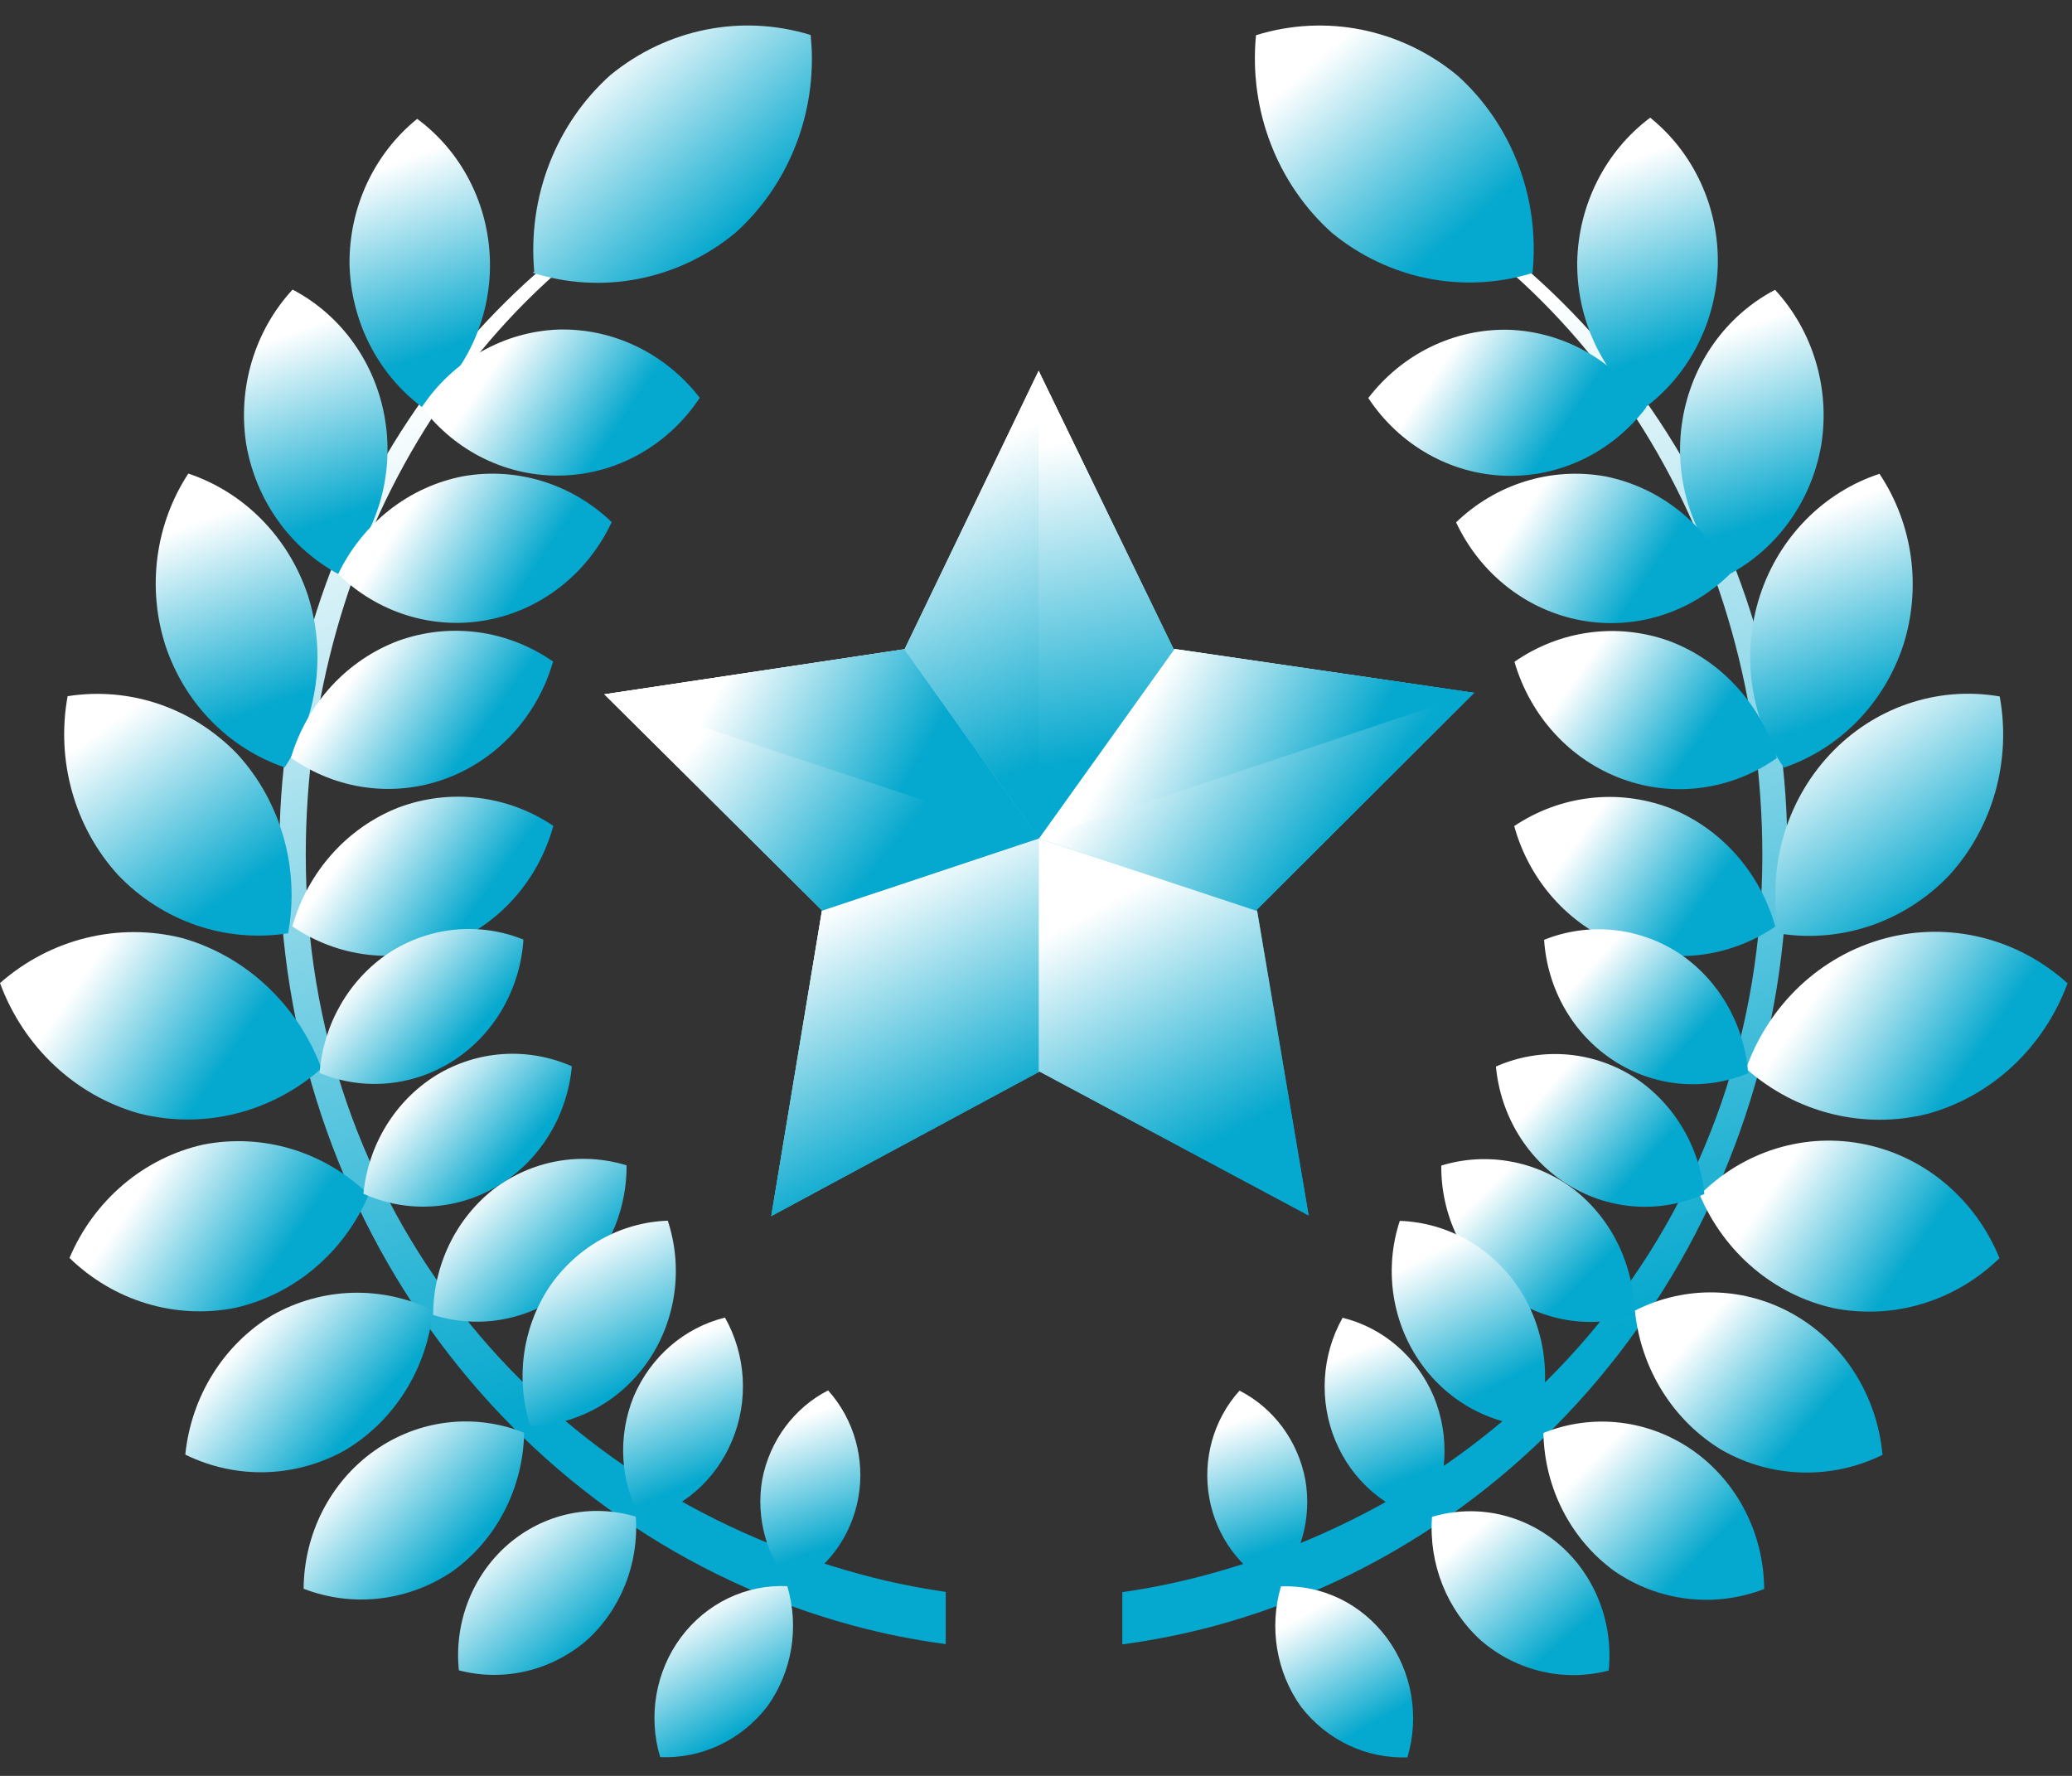 <?xml version="1.0" encoding="UTF-8"?>
<svg width="35px" height="30px" viewBox="0 0 35 30" version="1.1" xmlns="http://www.w3.org/2000/svg" xmlns:xlink="http://www.w3.org/1999/xlink">
    <rect x="0" y="0" width="35" height="30" fill="#333333" stroke="none"/>
    <title>Points 3</title>
    <defs>
        <linearGradient x1="20.879%" y1="15.365%" x2="73.247%" y2="80.14%" id="linearGradient-1">
            <stop stop-color="#FFFFFF" offset="0%"></stop>
            <stop stop-color="#05A8CE" offset="100%"></stop>
        </linearGradient>
        <linearGradient x1="40.304%" y1="13.332%" x2="57.74%" y2="81.909%" id="linearGradient-2">
            <stop stop-color="#FFFFFF" offset="0%"></stop>
            <stop stop-color="#05A8CE" offset="100%"></stop>
        </linearGradient>
        <linearGradient x1="20.879%" y1="36.702%" x2="73.247%" y2="61.572%" id="linearGradient-3">
            <stop stop-color="#FFFFFF" offset="0%"></stop>
            <stop stop-color="#05A8CE" offset="100%"></stop>
        </linearGradient>
        <linearGradient x1="35.072%" y1="13.332%" x2="61.917%" y2="81.909%" id="linearGradient-4">
            <stop stop-color="#FFFFFF" offset="0%"></stop>
            <stop stop-color="#05A8CE" offset="100%"></stop>
        </linearGradient>
        <linearGradient x1="35.361%" y1="13.332%" x2="61.686%" y2="81.909%" id="linearGradient-5">
            <stop stop-color="#FFFFFF" offset="0%"></stop>
            <stop stop-color="#05A8CE" offset="100%"></stop>
        </linearGradient>
        <linearGradient x1="20.879%" y1="36.707%" x2="73.247%" y2="61.567%" id="linearGradient-6">
            <stop stop-color="#FFFFFF" offset="0%"></stop>
            <stop stop-color="#05A8CE" offset="100%"></stop>
        </linearGradient>
        <linearGradient x1="20.879%" y1="43.035%" x2="73.247%" y2="56.061%" id="linearGradient-7">
            <stop stop-color="#FFFFFF" offset="0%"></stop>
            <stop stop-color="#05A8CE" offset="100%"></stop>
        </linearGradient>
        <linearGradient x1="47.542%" y1="13.332%" x2="51.962%" y2="81.909%" id="linearGradient-8">
            <stop stop-color="#FFFFFF" offset="0%"></stop>
            <stop stop-color="#05A8CE" offset="100%"></stop>
        </linearGradient>
        <linearGradient x1="20.879%" y1="43.03%" x2="73.247%" y2="56.065%" id="linearGradient-9">
            <stop stop-color="#FFFFFF" offset="0%"></stop>
            <stop stop-color="#05A8CE" offset="100%"></stop>
        </linearGradient>
        <linearGradient x1="44.28%" y1="13.332%" x2="54.566%" y2="81.909%" id="linearGradient-10">
            <stop stop-color="#FFFFFF" offset="0%"></stop>
            <stop stop-color="#05A8CE" offset="100%"></stop>
        </linearGradient>
        <linearGradient x1="20.879%" y1="18.843%" x2="73.247%" y2="77.113%" id="linearGradient-11">
            <stop stop-color="#FFFFFF" offset="0%"></stop>
            <stop stop-color="#05A8CE" offset="100%"></stop>
        </linearGradient>
        <linearGradient x1="43.099%" y1="13.332%" x2="55.509%" y2="81.909%" id="linearGradient-12">
            <stop stop-color="#FFFFFF" offset="0%"></stop>
            <stop stop-color="#05A8CE" offset="100%"></stop>
        </linearGradient>
        <linearGradient x1="20.879%" y1="39.862%" x2="73.247%" y2="58.822%" id="linearGradient-13">
            <stop stop-color="#FFFFFF" offset="0%"></stop>
            <stop stop-color="#05A8CE" offset="100%"></stop>
        </linearGradient>
        <linearGradient x1="42.596%" y1="13.332%" x2="55.911%" y2="81.909%" id="linearGradient-14">
            <stop stop-color="#FFFFFF" offset="0%"></stop>
            <stop stop-color="#05A8CE" offset="100%"></stop>
        </linearGradient>
        <linearGradient x1="20.879%" y1="39.087%" x2="73.247%" y2="59.497%" id="linearGradient-15">
            <stop stop-color="#FFFFFF" offset="0%"></stop>
            <stop stop-color="#05A8CE" offset="100%"></stop>
        </linearGradient>
        <linearGradient x1="41.173%" y1="13.332%" x2="57.046%" y2="81.909%" id="linearGradient-16">
            <stop stop-color="#FFFFFF" offset="0%"></stop>
            <stop stop-color="#05A8CE" offset="100%"></stop>
        </linearGradient>
        <linearGradient x1="20.879%" y1="36.658%" x2="73.247%" y2="61.611%" id="linearGradient-17">
            <stop stop-color="#FFFFFF" offset="0%"></stop>
            <stop stop-color="#05A8CE" offset="100%"></stop>
        </linearGradient>
        <linearGradient x1="24.237%" y1="13.332%" x2="70.566%" y2="81.909%" id="linearGradient-18">
            <stop stop-color="#FFFFFF" offset="0%"></stop>
            <stop stop-color="#05A8CE" offset="100%"></stop>
        </linearGradient>
        <linearGradient x1="20.879%" y1="36.373%" x2="73.247%" y2="61.858%" id="linearGradient-19">
            <stop stop-color="#FFFFFF" offset="0%"></stop>
            <stop stop-color="#05A8CE" offset="100%"></stop>
        </linearGradient>
        <linearGradient x1="20.879%" y1="37.538%" x2="73.247%" y2="60.845%" id="linearGradient-20">
            <stop stop-color="#FFFFFF" offset="0%"></stop>
            <stop stop-color="#05A8CE" offset="100%"></stop>
        </linearGradient>
        <linearGradient x1="20.879%" y1="38.143%" x2="73.247%" y2="60.318%" id="linearGradient-21">
            <stop stop-color="#FFFFFF" offset="0%"></stop>
            <stop stop-color="#05A8CE" offset="100%"></stop>
        </linearGradient>
        <linearGradient x1="20.879%" y1="30.721%" x2="73.247%" y2="66.777%" id="linearGradient-22">
            <stop stop-color="#FFFFFF" offset="0%"></stop>
            <stop stop-color="#05A8CE" offset="100%"></stop>
        </linearGradient>
        <linearGradient x1="20.879%" y1="26.083%" x2="73.247%" y2="70.813%" id="linearGradient-23">
            <stop stop-color="#FFFFFF" offset="0%"></stop>
            <stop stop-color="#05A8CE" offset="100%"></stop>
        </linearGradient>
        <linearGradient x1="20.879%" y1="18.925%" x2="73.247%" y2="77.041%" id="linearGradient-24">
            <stop stop-color="#FFFFFF" offset="0%"></stop>
            <stop stop-color="#05A8CE" offset="100%"></stop>
        </linearGradient>
        <linearGradient x1="20.879%" y1="28.814%" x2="73.247%" y2="68.437%" id="linearGradient-25">
            <stop stop-color="#FFFFFF" offset="0%"></stop>
            <stop stop-color="#05A8CE" offset="100%"></stop>
        </linearGradient>
        <linearGradient x1="20.879%" y1="30.27%" x2="73.247%" y2="67.169%" id="linearGradient-26">
            <stop stop-color="#FFFFFF" offset="0%"></stop>
            <stop stop-color="#05A8CE" offset="100%"></stop>
        </linearGradient>
        <linearGradient x1="20.879%" y1="24.001%" x2="73.247%" y2="72.625%" id="linearGradient-27">
            <stop stop-color="#FFFFFF" offset="0%"></stop>
            <stop stop-color="#05A8CE" offset="100%"></stop>
        </linearGradient>
        <linearGradient x1="33.817%" y1="13.332%" x2="62.919%" y2="81.909%" id="linearGradient-28">
            <stop stop-color="#FFFFFF" offset="0%"></stop>
            <stop stop-color="#05A8CE" offset="100%"></stop>
        </linearGradient>
        <linearGradient x1="39.756%" y1="13.332%" x2="58.178%" y2="81.909%" id="linearGradient-29">
            <stop stop-color="#FFFFFF" offset="0%"></stop>
            <stop stop-color="#05A8CE" offset="100%"></stop>
        </linearGradient>
        <linearGradient x1="30.912%" y1="13.332%" x2="65.238%" y2="81.909%" id="linearGradient-30">
            <stop stop-color="#FFFFFF" offset="0%"></stop>
            <stop stop-color="#05A8CE" offset="100%"></stop>
        </linearGradient>
        <linearGradient x1="42.46%" y1="13.332%" x2="56.02%" y2="81.909%" id="linearGradient-31">
            <stop stop-color="#FFFFFF" offset="0%"></stop>
            <stop stop-color="#05A8CE" offset="100%"></stop>
        </linearGradient>
        <linearGradient x1="44.304%" y1="13.332%" x2="54.547%" y2="81.909%" id="linearGradient-32">
            <stop stop-color="#FFFFFF" offset="0%"></stop>
            <stop stop-color="#05A8CE" offset="100%"></stop>
        </linearGradient>
        <linearGradient x1="20.879%" y1="18.858%" x2="73.247%" y2="77.1%" id="linearGradient-33">
            <stop stop-color="#FFFFFF" offset="0%"></stop>
            <stop stop-color="#05A8CE" offset="100%"></stop>
        </linearGradient>
        <linearGradient x1="43.151%" y1="13.332%" x2="55.467%" y2="81.909%" id="linearGradient-34">
            <stop stop-color="#FFFFFF" offset="0%"></stop>
            <stop stop-color="#05A8CE" offset="100%"></stop>
        </linearGradient>
        <linearGradient x1="20.879%" y1="39.861%" x2="73.247%" y2="58.823%" id="linearGradient-35">
            <stop stop-color="#FFFFFF" offset="0%"></stop>
            <stop stop-color="#05A8CE" offset="100%"></stop>
        </linearGradient>
        <linearGradient x1="20.879%" y1="39.064%" x2="73.247%" y2="59.517%" id="linearGradient-36">
            <stop stop-color="#FFFFFF" offset="0%"></stop>
            <stop stop-color="#05A8CE" offset="100%"></stop>
        </linearGradient>
        <linearGradient x1="41.096%" y1="13.332%" x2="57.108%" y2="81.909%" id="linearGradient-37">
            <stop stop-color="#FFFFFF" offset="0%"></stop>
            <stop stop-color="#05A8CE" offset="100%"></stop>
        </linearGradient>
        <linearGradient x1="20.879%" y1="36.682%" x2="73.247%" y2="61.589%" id="linearGradient-38">
            <stop stop-color="#FFFFFF" offset="0%"></stop>
            <stop stop-color="#05A8CE" offset="100%"></stop>
        </linearGradient>
        <linearGradient x1="24.233%" y1="13.332%" x2="70.57%" y2="81.909%" id="linearGradient-39">
            <stop stop-color="#FFFFFF" offset="0%"></stop>
            <stop stop-color="#05A8CE" offset="100%"></stop>
        </linearGradient>
        <linearGradient x1="20.879%" y1="37.468%" x2="73.247%" y2="60.905%" id="linearGradient-40">
            <stop stop-color="#FFFFFF" offset="0%"></stop>
            <stop stop-color="#05A8CE" offset="100%"></stop>
        </linearGradient>
        <linearGradient x1="20.879%" y1="38.061%" x2="73.247%" y2="60.389%" id="linearGradient-41">
            <stop stop-color="#FFFFFF" offset="0%"></stop>
            <stop stop-color="#05A8CE" offset="100%"></stop>
        </linearGradient>
        <linearGradient x1="20.879%" y1="30.578%" x2="73.247%" y2="66.901%" id="linearGradient-42">
            <stop stop-color="#FFFFFF" offset="0%"></stop>
            <stop stop-color="#05A8CE" offset="100%"></stop>
        </linearGradient>
        <linearGradient x1="20.879%" y1="26.093%" x2="73.247%" y2="70.804%" id="linearGradient-43">
            <stop stop-color="#FFFFFF" offset="0%"></stop>
            <stop stop-color="#05A8CE" offset="100%"></stop>
        </linearGradient>
        <linearGradient x1="20.879%" y1="18.878%" x2="73.247%" y2="77.083%" id="linearGradient-44">
            <stop stop-color="#FFFFFF" offset="0%"></stop>
            <stop stop-color="#05A8CE" offset="100%"></stop>
        </linearGradient>
        <linearGradient x1="20.879%" y1="28.843%" x2="73.247%" y2="68.411%" id="linearGradient-45">
            <stop stop-color="#FFFFFF" offset="0%"></stop>
            <stop stop-color="#05A8CE" offset="100%"></stop>
        </linearGradient>
        <linearGradient x1="20.879%" y1="30.307%" x2="73.247%" y2="67.137%" id="linearGradient-46">
            <stop stop-color="#FFFFFF" offset="0%"></stop>
            <stop stop-color="#05A8CE" offset="100%"></stop>
        </linearGradient>
        <linearGradient x1="20.879%" y1="23.944%" x2="73.247%" y2="72.674%" id="linearGradient-47">
            <stop stop-color="#FFFFFF" offset="0%"></stop>
            <stop stop-color="#05A8CE" offset="100%"></stop>
        </linearGradient>
        <linearGradient x1="33.801%" y1="13.332%" x2="62.931%" y2="81.909%" id="linearGradient-48">
            <stop stop-color="#FFFFFF" offset="0%"></stop>
            <stop stop-color="#05A8CE" offset="100%"></stop>
        </linearGradient>
        <linearGradient x1="39.744%" y1="13.332%" x2="58.187%" y2="81.909%" id="linearGradient-49">
            <stop stop-color="#FFFFFF" offset="0%"></stop>
            <stop stop-color="#05A8CE" offset="100%"></stop>
        </linearGradient>
        <linearGradient x1="31.112%" y1="13.332%" x2="65.078%" y2="81.909%" id="linearGradient-50">
            <stop stop-color="#FFFFFF" offset="0%"></stop>
            <stop stop-color="#05A8CE" offset="100%"></stop>
        </linearGradient>
    </defs>
    <g id="PC-version" stroke="none" stroke-width="1" fill="none" fill-rule="evenodd">
        <g id="Homepage" transform="translate(-1206, -313)" fill-rule="nonzero">
            <g id="Group" transform="translate(1100, 0)">
                <g id="Infos" transform="translate(55, 309)">
                    <g id="Group" transform="translate(51, 2)">
                        <g id="Ranking" transform="translate(0, 2.431)">
                            <g id="Group-77" transform="translate(10.208, 5.833)">
                                <polygon id="Path" fill="url(#linearGradient-1)" points="9.613 4.695 14.693 5.44 11.024 9.102 11.897 14.267 7.352 11.837 2.82 14.28 3.676 9.115 -2.30774464e-12 5.465 5.072 4.703 7.336 0"></polygon>
                                <polygon id="Path" fill="url(#linearGradient-2)" points="9.613 4.695 7.336 -4.74928738e-14 5.072 4.703 5.072 4.703 7.34 7.903 9.633 4.699"></polygon>
                                <polygon id="Path" fill="url(#linearGradient-3)" points="7.34 7.903 11.028 9.127 11.024 9.102 14.693 5.44 9.625 4.699"></polygon>
                                <polygon id="Path" fill="url(#linearGradient-4)" points="11.897 14.267 11.028 9.127 7.34 7.903 7.34 11.845 7.34 11.845 7.352 11.837"></polygon>
                                <polygon id="Path" fill="url(#linearGradient-5)" points="2.82 14.28 7.34 11.845 7.34 7.903 3.676 9.123"></polygon>
                                <polygon id="Path" fill="url(#linearGradient-6)" points="7.34 7.903 5.068 4.703 1.84704104e-12 5.465 3.676 9.115 3.676 9.123"></polygon>
                                <polygon id="Path" fill="url(#linearGradient-7)" points="7.34 7.903 9.625 4.699 14.693 5.44"></polygon>
                                <polygon id="Path" fill="url(#linearGradient-8)" points="7.34 7.903 9.633 4.699 9.613 4.695 7.336 -4.74928738e-14"></polygon>
                                <polygon id="Path" fill="url(#linearGradient-9)" points="1.84704104e-12 5.465 5.068 4.703 7.34 7.903"></polygon>
                                <polygon id="Path" fill="url(#linearGradient-5)" points="2.82 14.28 3.676 9.123 7.34 7.903"></polygon>
                                <polygon id="Path" fill="url(#linearGradient-4)" points="11.897 14.267 7.352 11.837 7.34 11.845 7.34 11.845 7.34 7.903"></polygon>
                            </g>
                            <g id="Group-76">
                                <path d="M15.975,26.461 C15.497,26.392 15.022,26.295 14.555,26.169 C9.046,24.686 5.165,19.93 5.165,14.011 C5.165,8.804 8.017,3.982 12.739,2.13 L12.739,1.943 C7.891,3.819 4.687,8.639 4.719,14.011 C4.717,20.135 8.701,25.487 14.41,27.03 C14.925,27.169 15.448,27.273 15.975,27.343 L15.975,26.461 Z" id="Path" fill="url(#linearGradient-10)"></path>
                                <path d="M10.31,0.838 C11.265,0.054 12.527,-0.199 13.694,0.16 L13.694,0.16 L13.711,0.396 C13.761,1.575 13.291,2.719 12.426,3.499 C11.462,4.298 10.179,4.552 8.999,4.177 L8.999,4.177 L9.024,4.155 C8.911,2.899 9.389,1.663 10.31,0.838 Z" id="Combined-Shape" fill="url(#linearGradient-11)"></path>
                                <path d="M5.904,4.035 C5.927,4.997 6.383,5.891 7.137,6.452 C7.871,5.866 8.294,4.953 8.276,3.991 C8.259,3.029 7.802,2.134 7.047,1.577 C6.317,2.167 5.895,3.076 5.904,4.035 Z" id="Path" fill="url(#linearGradient-12)"></path>
                                <path d="M9.433,5.136 C8.508,5.171 7.652,5.657 7.125,6.448 C7.698,7.205 8.584,7.633 9.511,7.602 C10.438,7.571 11.295,7.083 11.82,6.289 C11.241,5.539 10.359,5.112 9.433,5.136 Z" id="Path" fill="url(#linearGradient-13)"></path>
                                <path d="M4.159,7.073 C4.322,8.019 4.901,8.832 5.724,9.271 C6.37,8.579 6.66,7.61 6.505,6.66 C6.351,5.711 5.77,4.894 4.942,4.461 C4.301,5.156 4.011,6.123 4.159,7.073 L4.159,7.073 Z" id="Path" fill="url(#linearGradient-14)"></path>
                                <path d="M7.825,7.614 C6.91,7.79 6.128,8.402 5.712,9.267 C6.387,9.927 7.324,10.215 8.237,10.042 C9.149,9.869 9.927,9.255 10.333,8.389 C9.658,7.741 8.732,7.455 7.825,7.614 L7.825,7.614 Z" id="Path" fill="url(#linearGradient-15)"></path>
                                <path d="M2.794,10.473 C3.118,11.449 3.863,12.211 4.809,12.533 C5.369,11.68 5.514,10.604 5.2,9.624 C4.875,8.648 4.128,7.886 3.181,7.569 C2.623,8.421 2.48,9.495 2.794,10.473 L2.794,10.473 Z" id="Path" fill="url(#linearGradient-16)"></path>
                                <path d="M6.734,10.392 C5.861,10.718 5.188,11.451 4.914,12.37 C5.681,12.913 6.651,13.045 7.526,12.724 C8.401,12.403 9.076,11.668 9.343,10.745 C8.575,10.21 7.609,10.079 6.734,10.392 L6.734,10.392 Z" id="Path" fill="url(#linearGradient-17)"></path>
                                <path d="M1.992,14.348 C2.743,15.135 3.812,15.502 4.867,15.335 C5.066,14.246 4.751,13.124 4.018,12.317 C3.267,11.53 2.198,11.163 1.142,11.33 C0.944,12.419 1.259,13.542 1.992,14.348 L1.992,14.348 Z" id="Path" fill="url(#linearGradient-18)"></path>
                                <path d="M6.73,13.211 C5.863,13.552 5.2,14.295 4.938,15.218 C5.713,15.747 6.686,15.862 7.556,15.527 C8.427,15.192 9.092,14.446 9.347,13.52 C8.569,12.999 7.601,12.884 6.73,13.211 L6.73,13.211 Z" id="Path" fill="url(#linearGradient-19)"></path>
                                <path d="M5.431,17.618 C5.028,16.54 4.157,15.724 3.083,15.417 C1.998,15.144 0.852,15.427 9.12558195e-13,16.176 C0.399,17.257 1.272,18.075 2.348,18.378 C3.433,18.653 4.58,18.37 5.431,17.618 Z" id="Path" fill="url(#linearGradient-20)"></path>
                                <path d="M3.967,21.664 C4.972,21.438 5.812,20.727 6.229,19.751 C5.479,19.02 4.438,18.706 3.427,18.906 C2.425,19.133 1.588,19.844 1.174,20.819 C1.922,21.547 2.96,21.861 3.967,21.664 L3.967,21.664 Z" id="Path" fill="url(#linearGradient-21)"></path>
                                <path d="M5.834,24.065 C6.662,23.569 7.212,22.692 7.313,21.705 C6.448,21.281 5.441,21.311 4.601,21.786 C3.777,22.282 3.23,23.158 3.13,24.142 C3.992,24.565 4.996,24.536 5.834,24.065 Z" id="Path" fill="url(#linearGradient-22)"></path>
                                <path d="M7.657,26.104 C8.392,25.57 8.837,24.703 8.854,23.772 C8.014,23.436 7.069,23.549 6.325,24.076 C5.582,24.602 5.135,25.474 5.129,26.408 C5.97,26.732 6.91,26.618 7.657,26.104 Z" id="Path" fill="url(#linearGradient-23)"></path>
                                <path d="M9.903,27.286 C10.485,26.764 10.795,25.987 10.74,25.19 C9.989,24.964 9.179,25.14 8.579,25.661 C7.98,26.182 7.669,26.978 7.751,27.786 C8.504,27.983 9.302,27.797 9.903,27.286 L9.903,27.286 Z" id="Path" fill="url(#linearGradient-24)"></path>
                                <path d="M6.573,15.664 C5.897,16.113 5.462,16.865 5.399,17.695 C6.147,18.004 6.992,17.922 7.673,17.477 C8.353,17.031 8.788,16.275 8.842,15.441 C8.094,15.14 7.254,15.223 6.573,15.664 Z" id="Path" fill="url(#linearGradient-25)"></path>
                                <path d="M7.364,17.736 C6.675,18.165 6.221,18.905 6.139,19.735 C6.88,20.07 7.732,20.017 8.429,19.591 C9.125,19.165 9.583,18.418 9.66,17.582 C8.914,17.253 8.062,17.31 7.364,17.736 L7.364,17.736 Z" id="Path" fill="url(#linearGradient-26)"></path>
                                <path d="M8.334,19.661 C7.695,20.165 7.319,20.949 7.317,21.782 C8.086,22.026 8.921,21.876 9.566,21.377 C10.211,20.878 10.589,20.09 10.584,19.255 C9.814,19.019 8.982,19.169 8.334,19.661 Z" id="Path" fill="url(#linearGradient-27)"></path>
                                <path d="M9.273,21.319 C8.821,22.006 8.705,22.873 8.96,23.663 C9.763,23.639 10.508,23.221 10.966,22.535 C11.424,21.85 11.54,20.979 11.28,20.19 C10.477,20.218 9.734,20.636 9.273,21.319 L9.273,21.319 Z" id="Path" fill="url(#linearGradient-28)"></path>
                                <path d="M10.705,23.159 C10.429,23.834 10.474,24.603 10.826,25.239 C11.515,25.074 12.087,24.579 12.367,23.905 C12.648,23.232 12.603,22.46 12.246,21.827 C11.56,21.996 10.99,22.489 10.705,23.159 L10.705,23.159 Z" id="Path" fill="url(#linearGradient-29)"></path>
                                <path d="M12.962,28.395 C13.38,27.812 13.505,27.058 13.299,26.364 C12.6,26.331 11.93,26.654 11.502,27.229 C11.075,27.803 10.944,28.558 11.151,29.252 C11.852,29.282 12.524,28.964 12.962,28.395 Z" id="Path" fill="url(#linearGradient-30)"></path>
                                <path d="M12.876,24.56 C12.762,25.215 12.951,25.887 13.385,26.376 C13.965,26.089 14.378,25.531 14.498,24.875 C14.617,24.22 14.427,23.544 13.988,23.057 C13.413,23.352 13.002,23.907 12.876,24.56 Z" id="Path" fill="url(#linearGradient-31)"></path>
                            </g>
                            <g id="Group-78" transform="translate(18.958, 0)">
                                <path d="M3.255,1.947 L3.255,2.134 C7.958,3.986 10.811,8.808 10.811,14.015 C10.811,19.934 6.925,24.69 1.42,26.173 C0.953,26.299 0.479,26.397 4.95547596e-12,26.465 L4.95547596e-12,27.347 C0.528,27.277 1.05,27.172 1.565,27.034 C7.265,25.483 11.239,20.133 11.233,14.015 C11.271,8.655 8.087,3.837 3.255,1.947 L3.255,1.947 Z" id="Path" fill="url(#linearGradient-32)"></path>
                                <path d="M5.658,0.842 C6.583,1.672 7.058,2.919 6.929,4.181 C5.761,4.541 4.497,4.288 3.541,3.503 C2.614,2.673 2.136,1.427 2.258,0.164 C3.43,-0.201 4.699,0.052 5.658,0.842 Z" id="Path" fill="url(#linearGradient-33)"></path>
                                <path d="M10.059,4.039 C10.036,5.001 9.58,5.895 8.827,6.456 C8.096,5.866 7.674,4.955 7.684,3.994 C7.704,3.026 8.16,2.123 8.917,1.557 C9.654,2.15 10.078,3.071 10.059,4.039 Z" id="Path" fill="url(#linearGradient-34)"></path>
                                <path d="M6.538,5.14 C7.464,5.176 8.321,5.662 8.85,6.452 C8.277,7.209 7.391,7.637 6.464,7.606 C5.537,7.575 4.68,7.087 4.155,6.293 C4.731,5.542 5.613,5.115 6.538,5.14 L6.538,5.14 Z" id="Path" fill="url(#linearGradient-35)"></path>
                                <path d="M11.808,7.077 C11.648,8.024 11.069,8.838 10.243,9.275 C9.598,8.583 9.307,7.614 9.462,6.664 C9.616,5.715 10.197,4.898 11.026,4.465 C11.667,5.16 11.957,6.127 11.808,7.077 Z" id="Path" fill="url(#linearGradient-14)"></path>
                                <path d="M8.162,7.617 C9.071,7.799 9.846,8.41 10.259,9.271 C9.584,9.931 8.647,10.219 7.735,10.046 C6.822,9.873 6.044,9.259 5.638,8.393 C6.316,7.74 7.25,7.453 8.162,7.617 L8.162,7.617 Z" id="Path" fill="url(#linearGradient-36)"></path>
                                <path d="M13.189,10.477 C12.865,11.453 12.12,12.215 11.174,12.537 C10.602,11.69 10.452,10.61 10.771,9.63 C11.091,8.65 11.84,7.886 12.79,7.573 C13.356,8.422 13.504,9.498 13.189,10.477 Z" id="Path" fill="url(#linearGradient-37)"></path>
                                <path d="M9.234,10.396 C10.107,10.721 10.782,11.454 11.057,12.374 C10.29,12.917 9.32,13.049 8.444,12.728 C7.568,12.407 6.893,11.672 6.624,10.749 C7.393,10.214 8.358,10.083 9.234,10.396 L9.234,10.396 Z" id="Path" fill="url(#linearGradient-38)"></path>
                                <path d="M13.972,14.352 C13.221,15.14 12.152,15.507 11.096,15.339 C10.883,14.249 11.201,13.121 11.945,12.321 C12.689,11.52 13.764,11.152 14.821,11.334 C15.02,12.423 14.704,13.546 13.972,14.352 Z" id="Path" fill="url(#linearGradient-39)"></path>
                                <path d="M9.238,13.215 C10.106,13.554 10.769,14.297 11.03,15.222 C10.254,15.751 9.282,15.866 8.411,15.531 C7.541,15.195 6.876,14.45 6.62,13.524 C7.399,13.003 8.367,12.888 9.238,13.215 L9.238,13.215 Z" id="Path" fill="url(#linearGradient-19)"></path>
                                <path d="M13.616,18.382 C12.532,18.657 11.386,18.374 10.537,17.622 C10.924,16.532 11.803,15.708 12.887,15.42 C13.972,15.132 15.123,15.417 15.967,16.18 C15.567,17.262 14.693,18.08 13.616,18.382 Z" id="Path" fill="url(#linearGradient-40)"></path>
                                <path d="M12.016,21.668 C11.01,21.444 10.168,20.732 9.754,19.755 C10.496,19.008 11.544,18.689 12.557,18.903 C13.569,19.116 14.415,19.835 14.817,20.823 C14.067,21.553 13.026,21.867 12.016,21.668 L12.016,21.668 Z" id="Path" fill="url(#linearGradient-41)"></path>
                                <path d="M10.134,24.069 C9.306,23.573 8.757,22.695 8.659,21.709 C9.519,21.272 10.531,21.302 11.366,21.788 C12.201,22.275 12.752,23.156 12.841,24.146 C11.979,24.57 10.972,24.542 10.134,24.069 Z" id="Path" fill="url(#linearGradient-42)"></path>
                                <path d="M8.31,26.108 C7.576,25.574 7.131,24.707 7.113,23.776 C7.953,23.438 8.9,23.551 9.645,24.077 C10.389,24.604 10.837,25.477 10.842,26.412 C10,26.737 9.059,26.624 8.31,26.108 L8.31,26.108 Z" id="Path" fill="url(#linearGradient-43)"></path>
                                <path d="M6.068,27.29 C5.485,26.769 5.174,25.991 5.231,25.194 C5.981,24.969 6.79,25.147 7.389,25.667 C7.988,26.188 8.298,26.983 8.216,27.789 C7.465,27.987 6.667,27.801 6.068,27.29 Z" id="Path" fill="url(#linearGradient-44)"></path>
                                <path d="M9.398,15.668 C10.074,16.118 10.508,16.869 10.572,17.699 C9.823,18.009 8.978,17.929 8.296,17.483 C7.614,17.037 7.179,16.28 7.125,15.445 C7.874,15.145 8.716,15.228 9.398,15.668 L9.398,15.668 Z" id="Path" fill="url(#linearGradient-45)"></path>
                                <path d="M8.604,17.74 C9.292,18.169 9.747,18.909 9.832,19.739 C9.091,20.072 8.24,20.018 7.544,19.592 C6.848,19.167 6.389,18.421 6.311,17.586 C7.056,17.257 7.906,17.315 8.604,17.74 L8.604,17.74 Z" id="Path" fill="url(#linearGradient-46)"></path>
                                <path d="M7.633,19.665 C8.274,20.168 8.65,20.953 8.651,21.786 C7.882,22.03 7.047,21.88 6.402,21.381 C5.758,20.882 5.381,20.094 5.388,19.259 C6.156,19.024 6.987,19.174 7.633,19.665 Z" id="Path" fill="url(#linearGradient-47)"></path>
                                <path d="M6.694,21.323 C7.148,22.009 7.264,22.878 7.007,23.667 C6.204,23.643 5.46,23.224 5.002,22.539 C4.544,21.853 4.427,20.983 4.687,20.193 C5.49,20.221 6.234,20.639 6.694,21.323 Z" id="Path" fill="url(#linearGradient-48)"></path>
                                <path d="M5.262,23.163 C5.539,23.837 5.496,24.607 5.145,25.243 C4.456,25.079 3.882,24.584 3.601,23.911 C3.32,23.237 3.364,22.465 3.721,21.83 C4.408,21.999 4.978,22.492 5.262,23.163 Z" id="Path" fill="url(#linearGradient-49)"></path>
                                <path d="M3.017,28.399 C2.601,27.815 2.476,27.062 2.68,26.368 C3.377,26.339 4.044,26.664 4.468,27.238 C4.893,27.812 5.023,28.564 4.816,29.256 C4.12,29.282 3.452,28.964 3.017,28.399 Z" id="Path" fill="url(#linearGradient-50)"></path>
                                <path d="M3.091,24.564 C3.205,25.219 3.017,25.891 2.582,26.38 C2.002,26.093 1.589,25.535 1.47,24.879 C1.351,24.224 1.54,23.548 1.98,23.061 C2.556,23.355 2.967,23.911 3.091,24.564 Z" id="Path" fill="url(#linearGradient-31)"></path>
                            </g>
                        </g>
                    </g>
                </g>
            </g>
        </g>
    </g>
</svg>